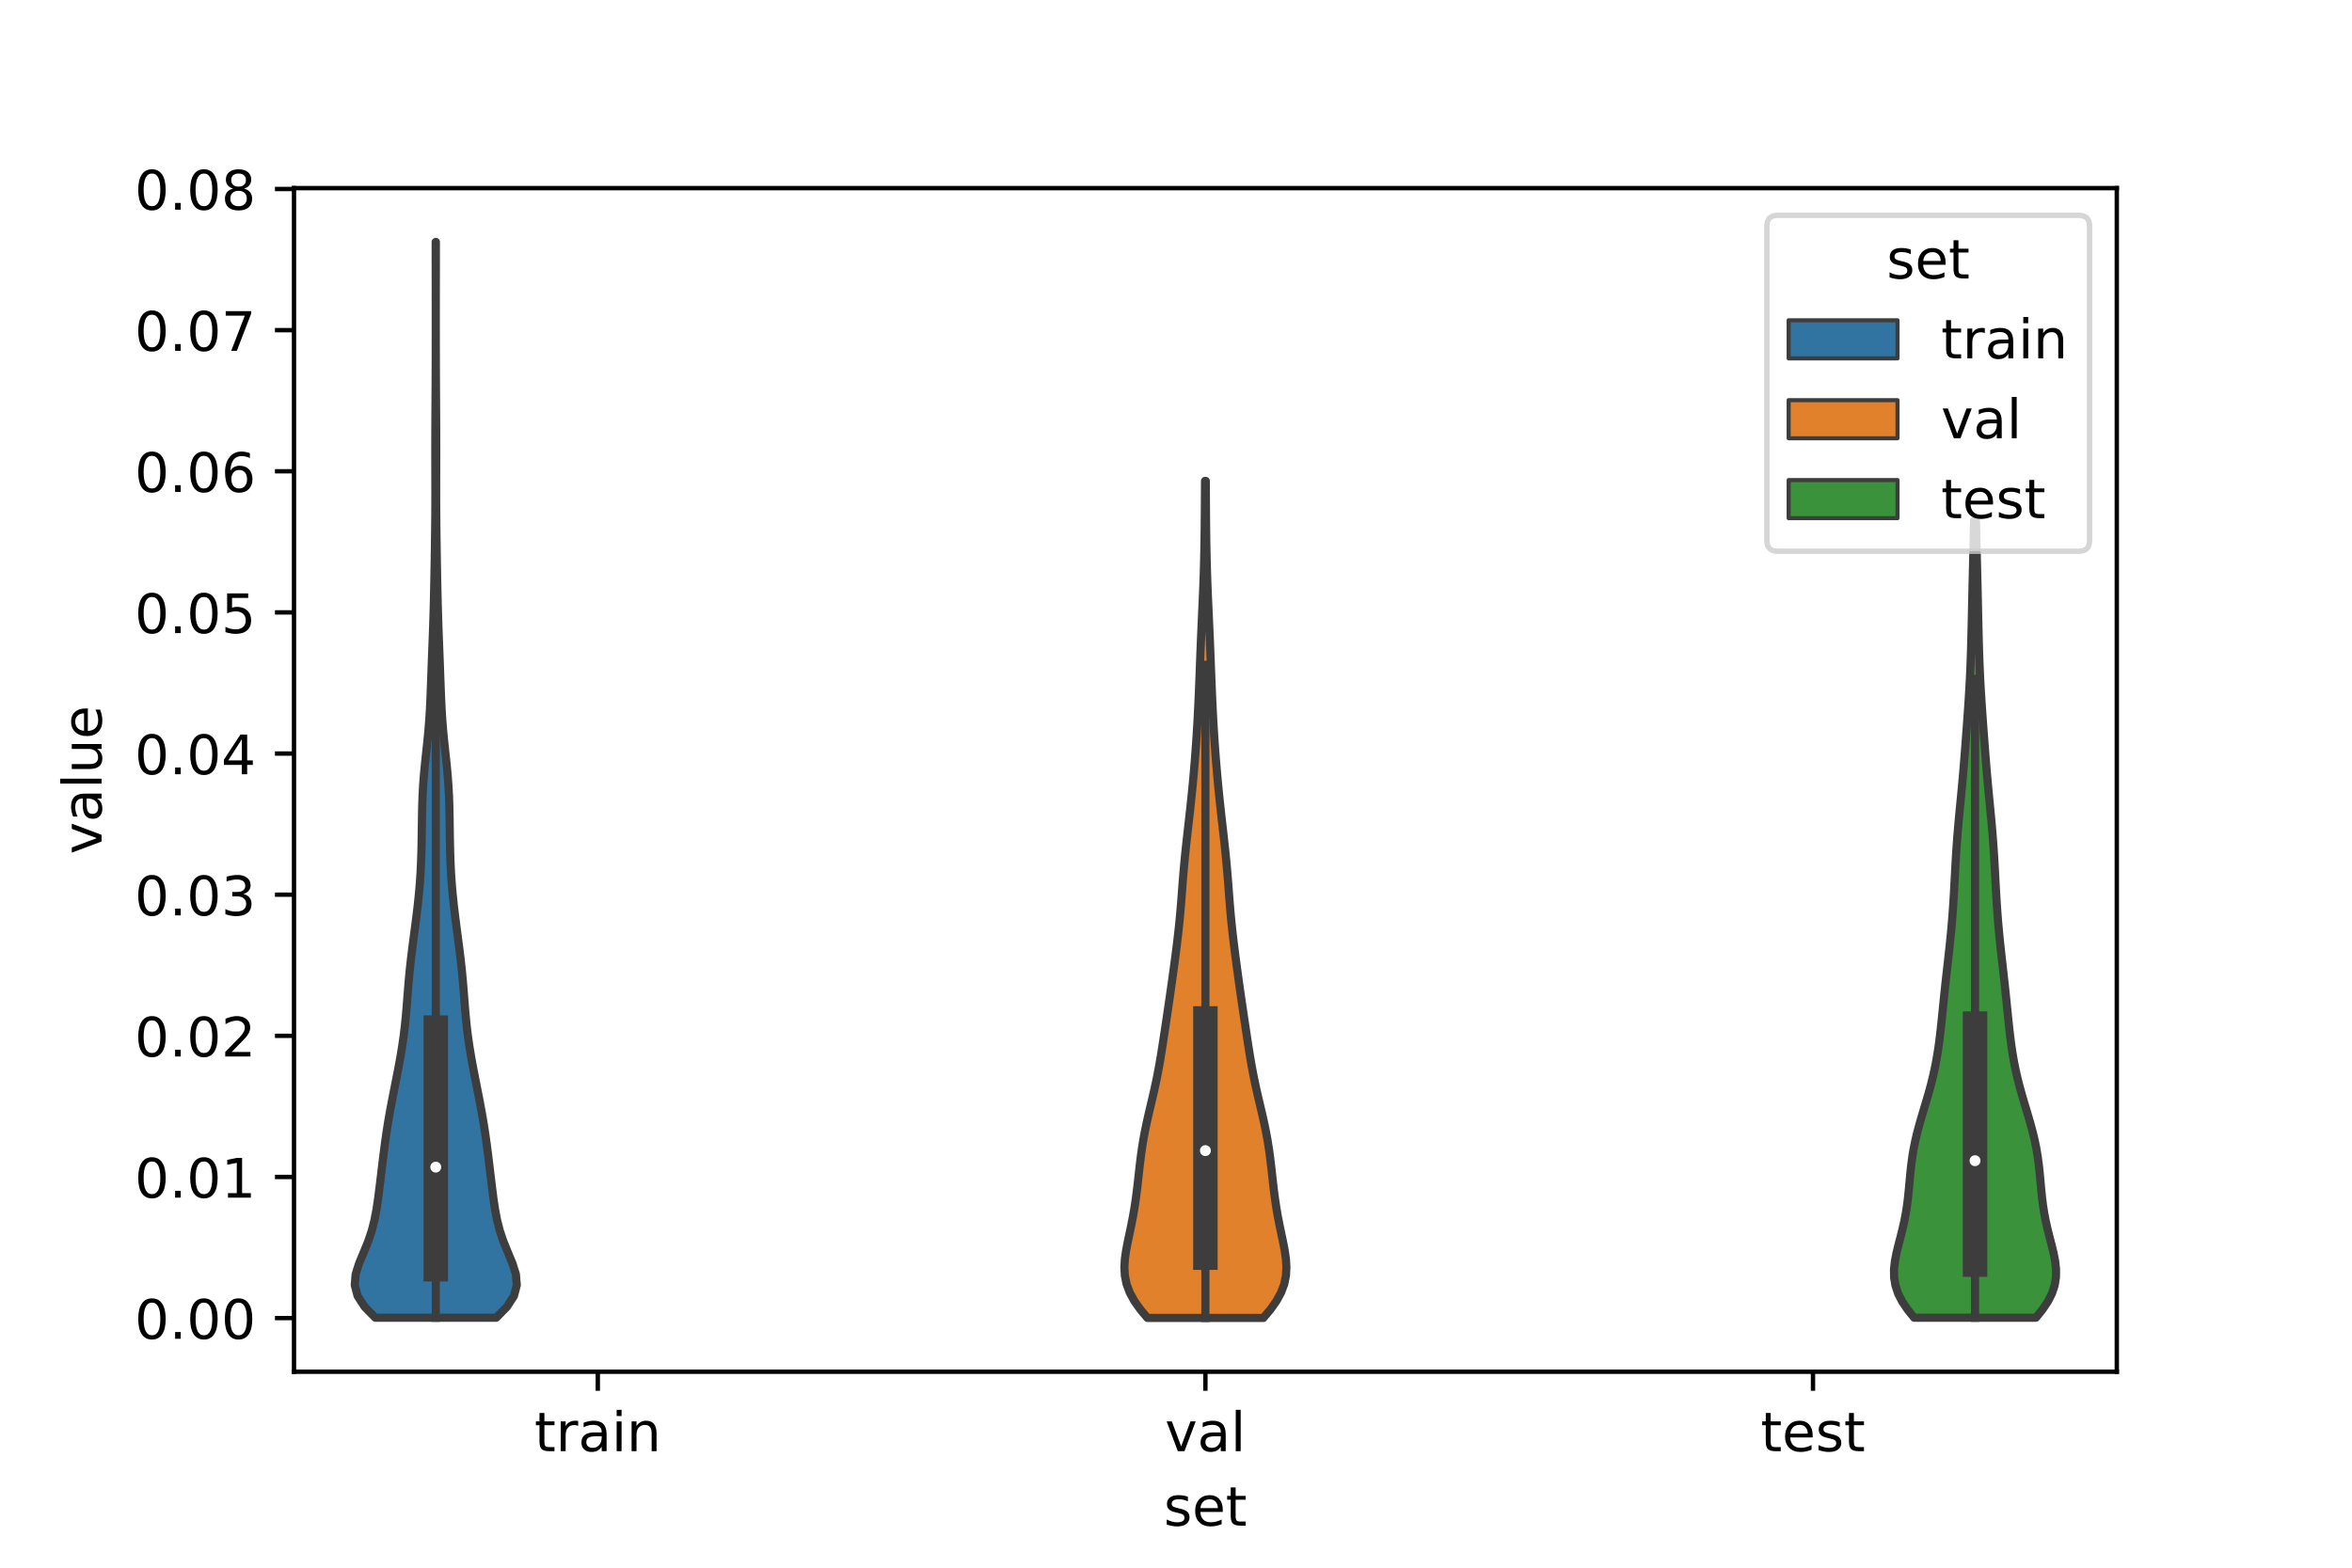 <?xml version="1.0" encoding="utf-8" standalone="no"?>
<!DOCTYPE svg PUBLIC "-//W3C//DTD SVG 1.1//EN"
  "http://www.w3.org/Graphics/SVG/1.1/DTD/svg11.dtd">
<!-- Created with matplotlib (https://matplotlib.org/) -->
<svg height="288pt" version="1.1" viewBox="0 0 432 288" width="432pt" xmlns="http://www.w3.org/2000/svg" xmlns:xlink="http://www.w3.org/1999/xlink">
 <defs>
  <style type="text/css">*{stroke-linecap:butt;stroke-linejoin:round;}</style>
 </defs>
 <g id="figure_1">
  <g id="patch_1">
   <path d="M 0 288 
L 432 288 
L 432 0 
L 0 0 
z
" style="fill:#ffffff;"/>
  </g>
  <g id="axes_1">
   <g id="patch_2">
    <path d="M 54 252 
L 388.8 252 
L 388.8 34.56 
L 54 34.56 
z
" style="fill:#ffffff;"/>
   </g>
   <g id="PolyCollection_1">
    <defs>
     <path d="M 91.142 -45.922 
L 68.938 -45.922 
L 66.978 -47.919 
L 65.683 -49.915 
L 65.16 -51.911 
L 65.326 -53.908 
L 65.957 -55.904 
L 66.788 -57.9 
L 67.603 -59.896 
L 68.279 -61.893 
L 68.789 -63.889 
L 69.164 -65.885 
L 69.458 -67.882 
L 69.712 -69.878 
L 69.952 -71.874 
L 70.191 -73.871 
L 70.435 -75.867 
L 70.692 -77.863 
L 70.974 -79.859 
L 71.287 -81.856 
L 71.634 -83.852 
L 72.008 -85.848 
L 72.399 -87.845 
L 72.795 -89.841 
L 73.182 -91.837 
L 73.546 -93.834 
L 73.875 -95.83 
L 74.16 -97.826 
L 74.396 -99.823 
L 74.589 -101.819 
L 74.752 -103.815 
L 74.906 -105.811 
L 75.071 -107.808 
L 75.26 -109.804 
L 75.479 -111.8 
L 75.723 -113.797 
L 75.983 -115.793 
L 76.246 -117.789 
L 76.501 -119.786 
L 76.738 -121.782 
L 76.946 -123.778 
L 77.118 -125.774 
L 77.249 -127.771 
L 77.343 -129.767 
L 77.406 -131.763 
L 77.447 -133.76 
L 77.476 -135.756 
L 77.504 -137.752 
L 77.544 -139.749 
L 77.612 -141.745 
L 77.719 -143.741 
L 77.872 -145.737 
L 78.063 -147.734 
L 78.276 -149.73 
L 78.49 -151.726 
L 78.683 -153.723 
L 78.843 -155.719 
L 78.967 -157.715 
L 79.064 -159.712 
L 79.142 -161.708 
L 79.214 -163.704 
L 79.286 -165.701 
L 79.361 -167.697 
L 79.438 -169.693 
L 79.513 -171.689 
L 79.582 -173.686 
L 79.644 -175.682 
L 79.697 -177.678 
L 79.742 -179.675 
L 79.783 -181.671 
L 79.819 -183.667 
L 79.853 -185.664 
L 79.885 -187.66 
L 79.914 -189.656 
L 79.938 -191.652 
L 79.955 -193.649 
L 79.965 -195.645 
L 79.968 -197.641 
L 79.966 -199.638 
L 79.961 -201.634 
L 79.956 -203.63 
L 79.955 -205.627 
L 79.958 -207.623 
L 79.965 -209.619 
L 79.976 -211.616 
L 79.988 -213.612 
L 80 -215.608 
L 80.011 -217.604 
L 80.02 -219.601 
L 80.027 -221.597 
L 80.032 -223.593 
L 80.035 -225.59 
L 80.037 -227.586 
L 80.038 -229.582 
L 80.037 -231.579 
L 80.035 -233.575 
L 80.032 -235.571 
L 80.029 -237.567 
L 80.026 -239.564 
L 80.024 -241.56 
L 80.023 -243.556 
L 80.057 -243.556 
L 80.057 -243.556 
L 80.056 -241.56 
L 80.054 -239.564 
L 80.051 -237.567 
L 80.048 -235.571 
L 80.045 -233.575 
L 80.043 -231.579 
L 80.042 -229.582 
L 80.043 -227.586 
L 80.045 -225.59 
L 80.048 -223.593 
L 80.053 -221.597 
L 80.06 -219.601 
L 80.069 -217.604 
L 80.08 -215.608 
L 80.092 -213.612 
L 80.104 -211.616 
L 80.115 -209.619 
L 80.122 -207.623 
L 80.125 -205.627 
L 80.124 -203.63 
L 80.119 -201.634 
L 80.114 -199.638 
L 80.112 -197.641 
L 80.115 -195.645 
L 80.125 -193.649 
L 80.142 -191.652 
L 80.166 -189.656 
L 80.195 -187.66 
L 80.227 -185.664 
L 80.261 -183.667 
L 80.297 -181.671 
L 80.338 -179.675 
L 80.383 -177.678 
L 80.436 -175.682 
L 80.498 -173.686 
L 80.567 -171.689 
L 80.642 -169.693 
L 80.719 -167.697 
L 80.794 -165.701 
L 80.866 -163.704 
L 80.938 -161.708 
L 81.016 -159.712 
L 81.113 -157.715 
L 81.237 -155.719 
L 81.397 -153.723 
L 81.59 -151.726 
L 81.804 -149.73 
L 82.017 -147.734 
L 82.208 -145.737 
L 82.361 -143.741 
L 82.468 -141.745 
L 82.536 -139.749 
L 82.576 -137.752 
L 82.604 -135.756 
L 82.633 -133.76 
L 82.674 -131.763 
L 82.737 -129.767 
L 82.831 -127.771 
L 82.962 -125.774 
L 83.134 -123.778 
L 83.342 -121.782 
L 83.579 -119.786 
L 83.834 -117.789 
L 84.097 -115.793 
L 84.357 -113.797 
L 84.601 -111.8 
L 84.82 -109.804 
L 85.009 -107.808 
L 85.174 -105.811 
L 85.328 -103.815 
L 85.491 -101.819 
L 85.684 -99.823 
L 85.92 -97.826 
L 86.205 -95.83 
L 86.534 -93.834 
L 86.898 -91.837 
L 87.285 -89.841 
L 87.681 -87.845 
L 88.072 -85.848 
L 88.446 -83.852 
L 88.793 -81.856 
L 89.106 -79.859 
L 89.388 -77.863 
L 89.645 -75.867 
L 89.889 -73.871 
L 90.128 -71.874 
L 90.368 -69.878 
L 90.622 -67.882 
L 90.916 -65.885 
L 91.291 -63.889 
L 91.801 -61.893 
L 92.477 -59.896 
L 93.292 -57.9 
L 94.123 -55.904 
L 94.754 -53.908 
L 94.92 -51.911 
L 94.397 -49.915 
L 93.102 -47.919 
L 91.142 -45.922 
z
" id="m8d87d42eec" style="stroke:#3d3d3d;stroke-width:1.5;"/>
    </defs>
    <g clip-path="url(#p1670e76ac2)">
     <use style="fill:#3274a1;stroke:#3d3d3d;stroke-width:1.5;" x="0" xlink:href="#m8d87d42eec" y="288"/>
    </g>
   </g>
   <g id="PolyCollection_2">
    <defs>
     <path d="M 232.045 -45.884 
L 210.755 -45.884 
L 209.453 -47.437 
L 208.353 -48.99 
L 207.503 -50.543 
L 206.923 -52.096 
L 206.606 -53.649 
L 206.52 -55.203 
L 206.617 -56.756 
L 206.841 -58.309 
L 207.14 -59.862 
L 207.468 -61.415 
L 207.794 -62.968 
L 208.095 -64.521 
L 208.364 -66.075 
L 208.598 -67.628 
L 208.803 -69.181 
L 208.985 -70.734 
L 209.158 -72.287 
L 209.331 -73.84 
L 209.52 -75.394 
L 209.733 -76.947 
L 209.98 -78.5 
L 210.265 -80.053 
L 210.585 -81.606 
L 210.933 -83.159 
L 211.297 -84.712 
L 211.664 -86.266 
L 212.021 -87.819 
L 212.358 -89.372 
L 212.669 -90.925 
L 212.956 -92.478 
L 213.22 -94.031 
L 213.468 -95.585 
L 213.707 -97.138 
L 213.942 -98.691 
L 214.174 -100.244 
L 214.406 -101.797 
L 214.635 -103.35 
L 214.862 -104.904 
L 215.084 -106.457 
L 215.302 -108.01 
L 215.516 -109.563 
L 215.725 -111.116 
L 215.93 -112.669 
L 216.127 -114.222 
L 216.316 -115.776 
L 216.491 -117.329 
L 216.651 -118.882 
L 216.795 -120.435 
L 216.926 -121.988 
L 217.047 -123.541 
L 217.165 -125.095 
L 217.286 -126.648 
L 217.416 -128.201 
L 217.557 -129.754 
L 217.71 -131.307 
L 217.875 -132.86 
L 218.047 -134.413 
L 218.224 -135.967 
L 218.4 -137.52 
L 218.574 -139.073 
L 218.741 -140.626 
L 218.902 -142.179 
L 219.055 -143.732 
L 219.2 -145.286 
L 219.337 -146.839 
L 219.465 -148.392 
L 219.584 -149.945 
L 219.696 -151.498 
L 219.8 -153.051 
L 219.895 -154.604 
L 219.983 -156.158 
L 220.063 -157.711 
L 220.137 -159.264 
L 220.204 -160.817 
L 220.267 -162.37 
L 220.328 -163.923 
L 220.387 -165.477 
L 220.446 -167.03 
L 220.507 -168.583 
L 220.57 -170.136 
L 220.637 -171.689 
L 220.706 -173.242 
L 220.777 -174.795 
L 220.848 -176.349 
L 220.917 -177.902 
L 220.983 -179.455 
L 221.043 -181.008 
L 221.096 -182.561 
L 221.142 -184.114 
L 221.182 -185.668 
L 221.214 -187.221 
L 221.24 -188.774 
L 221.261 -190.327 
L 221.278 -191.88 
L 221.292 -193.433 
L 221.303 -194.986 
L 221.312 -196.54 
L 221.321 -198.093 
L 221.329 -199.646 
L 221.471 -199.646 
L 221.471 -199.646 
L 221.479 -198.093 
L 221.488 -196.54 
L 221.497 -194.986 
L 221.508 -193.433 
L 221.522 -191.88 
L 221.539 -190.327 
L 221.56 -188.774 
L 221.586 -187.221 
L 221.618 -185.668 
L 221.658 -184.114 
L 221.704 -182.561 
L 221.757 -181.008 
L 221.817 -179.455 
L 221.883 -177.902 
L 221.952 -176.349 
L 222.023 -174.795 
L 222.094 -173.242 
L 222.163 -171.689 
L 222.23 -170.136 
L 222.293 -168.583 
L 222.354 -167.03 
L 222.413 -165.477 
L 222.472 -163.923 
L 222.533 -162.37 
L 222.596 -160.817 
L 222.663 -159.264 
L 222.737 -157.711 
L 222.817 -156.158 
L 222.905 -154.604 
L 223 -153.051 
L 223.104 -151.498 
L 223.216 -149.945 
L 223.335 -148.392 
L 223.463 -146.839 
L 223.6 -145.286 
L 223.745 -143.732 
L 223.898 -142.179 
L 224.059 -140.626 
L 224.226 -139.073 
L 224.4 -137.52 
L 224.576 -135.967 
L 224.753 -134.413 
L 224.925 -132.86 
L 225.09 -131.307 
L 225.243 -129.754 
L 225.384 -128.201 
L 225.514 -126.648 
L 225.635 -125.095 
L 225.753 -123.541 
L 225.874 -121.988 
L 226.005 -120.435 
L 226.149 -118.882 
L 226.309 -117.329 
L 226.484 -115.776 
L 226.673 -114.222 
L 226.87 -112.669 
L 227.075 -111.116 
L 227.284 -109.563 
L 227.498 -108.01 
L 227.716 -106.457 
L 227.938 -104.904 
L 228.165 -103.35 
L 228.394 -101.797 
L 228.626 -100.244 
L 228.858 -98.691 
L 229.093 -97.138 
L 229.332 -95.585 
L 229.58 -94.031 
L 229.844 -92.478 
L 230.131 -90.925 
L 230.442 -89.372 
L 230.779 -87.819 
L 231.136 -86.266 
L 231.503 -84.712 
L 231.867 -83.159 
L 232.215 -81.606 
L 232.535 -80.053 
L 232.82 -78.5 
L 233.067 -76.947 
L 233.28 -75.394 
L 233.469 -73.84 
L 233.642 -72.287 
L 233.815 -70.734 
L 233.997 -69.181 
L 234.202 -67.628 
L 234.436 -66.075 
L 234.705 -64.521 
L 235.006 -62.968 
L 235.332 -61.415 
L 235.66 -59.862 
L 235.959 -58.309 
L 236.183 -56.756 
L 236.28 -55.203 
L 236.194 -53.649 
L 235.877 -52.096 
L 235.297 -50.543 
L 234.447 -48.99 
L 233.347 -47.437 
L 232.045 -45.884 
z
" id="m1b6cb7fd23" style="stroke:#3d3d3d;stroke-width:1.5;"/>
    </defs>
    <g clip-path="url(#p1670e76ac2)">
     <use style="fill:#e1812c;stroke:#3d3d3d;stroke-width:1.5;" x="0" xlink:href="#m1b6cb7fd23" y="288"/>
    </g>
   </g>
   <g id="PolyCollection_3">
    <defs>
     <path d="M 373.935 -45.923 
L 351.585 -45.923 
L 350.387 -47.402 
L 349.391 -48.88 
L 348.638 -50.359 
L 348.143 -51.838 
L 347.9 -53.316 
L 347.88 -54.795 
L 348.038 -56.274 
L 348.322 -57.752 
L 348.68 -59.231 
L 349.064 -60.71 
L 349.435 -62.188 
L 349.77 -63.667 
L 350.053 -65.146 
L 350.282 -66.624 
L 350.465 -68.103 
L 350.614 -69.582 
L 350.748 -71.06 
L 350.885 -72.539 
L 351.045 -74.018 
L 351.243 -75.496 
L 351.489 -76.975 
L 351.789 -78.454 
L 352.141 -79.932 
L 352.536 -81.411 
L 352.963 -82.89 
L 353.406 -84.368 
L 353.849 -85.847 
L 354.277 -87.326 
L 354.679 -88.804 
L 355.045 -90.283 
L 355.372 -91.762 
L 355.659 -93.24 
L 355.909 -94.719 
L 356.125 -96.198 
L 356.314 -97.676 
L 356.483 -99.155 
L 356.64 -100.634 
L 356.789 -102.112 
L 356.938 -103.591 
L 357.089 -105.07 
L 357.244 -106.548 
L 357.406 -108.027 
L 357.571 -109.506 
L 357.739 -110.984 
L 357.905 -112.463 
L 358.067 -113.942 
L 358.222 -115.42 
L 358.366 -116.899 
L 358.498 -118.378 
L 358.617 -119.856 
L 358.724 -121.335 
L 358.82 -122.814 
L 358.906 -124.292 
L 358.987 -125.771 
L 359.065 -127.25 
L 359.145 -128.729 
L 359.229 -130.207 
L 359.321 -131.686 
L 359.423 -133.165 
L 359.537 -134.643 
L 359.661 -136.122 
L 359.795 -137.601 
L 359.935 -139.079 
L 360.078 -140.558 
L 360.221 -142.037 
L 360.36 -143.515 
L 360.494 -144.994 
L 360.623 -146.473 
L 360.745 -147.951 
L 360.863 -149.43 
L 360.977 -150.909 
L 361.09 -152.387 
L 361.2 -153.866 
L 361.309 -155.345 
L 361.415 -156.823 
L 361.517 -158.302 
L 361.614 -159.781 
L 361.704 -161.259 
L 361.786 -162.738 
L 361.859 -164.217 
L 361.923 -165.695 
L 361.978 -167.174 
L 362.027 -168.653 
L 362.069 -170.131 
L 362.107 -171.61 
L 362.142 -173.089 
L 362.175 -174.567 
L 362.208 -176.046 
L 362.24 -177.525 
L 362.273 -179.003 
L 362.307 -180.482 
L 362.342 -181.961 
L 362.378 -183.439 
L 362.414 -184.918 
L 362.451 -186.397 
L 362.487 -187.875 
L 362.523 -189.354 
L 362.557 -190.833 
L 362.589 -192.311 
L 362.931 -192.311 
L 362.931 -192.311 
L 362.963 -190.833 
L 362.997 -189.354 
L 363.033 -187.875 
L 363.069 -186.397 
L 363.106 -184.918 
L 363.142 -183.439 
L 363.178 -181.961 
L 363.213 -180.482 
L 363.247 -179.003 
L 363.28 -177.525 
L 363.312 -176.046 
L 363.345 -174.567 
L 363.378 -173.089 
L 363.413 -171.61 
L 363.451 -170.131 
L 363.493 -168.653 
L 363.542 -167.174 
L 363.597 -165.695 
L 363.661 -164.217 
L 363.734 -162.738 
L 363.816 -161.259 
L 363.906 -159.781 
L 364.003 -158.302 
L 364.105 -156.823 
L 364.211 -155.345 
L 364.32 -153.866 
L 364.43 -152.387 
L 364.543 -150.909 
L 364.657 -149.43 
L 364.775 -147.951 
L 364.897 -146.473 
L 365.026 -144.994 
L 365.16 -143.515 
L 365.299 -142.037 
L 365.442 -140.558 
L 365.585 -139.079 
L 365.725 -137.601 
L 365.859 -136.122 
L 365.983 -134.643 
L 366.097 -133.165 
L 366.199 -131.686 
L 366.291 -130.207 
L 366.375 -128.729 
L 366.455 -127.25 
L 366.533 -125.771 
L 366.614 -124.292 
L 366.7 -122.814 
L 366.796 -121.335 
L 366.903 -119.856 
L 367.022 -118.378 
L 367.154 -116.899 
L 367.298 -115.42 
L 367.453 -113.942 
L 367.615 -112.463 
L 367.781 -110.984 
L 367.949 -109.506 
L 368.114 -108.027 
L 368.276 -106.548 
L 368.431 -105.07 
L 368.582 -103.591 
L 368.731 -102.112 
L 368.88 -100.634 
L 369.037 -99.155 
L 369.206 -97.676 
L 369.395 -96.198 
L 369.611 -94.719 
L 369.861 -93.24 
L 370.148 -91.762 
L 370.475 -90.283 
L 370.841 -88.804 
L 371.243 -87.326 
L 371.671 -85.847 
L 372.114 -84.368 
L 372.557 -82.89 
L 372.984 -81.411 
L 373.379 -79.932 
L 373.731 -78.454 
L 374.031 -76.975 
L 374.277 -75.496 
L 374.475 -74.018 
L 374.635 -72.539 
L 374.772 -71.06 
L 374.906 -69.582 
L 375.055 -68.103 
L 375.238 -66.624 
L 375.467 -65.146 
L 375.75 -63.667 
L 376.085 -62.188 
L 376.456 -60.71 
L 376.84 -59.231 
L 377.198 -57.752 
L 377.482 -56.274 
L 377.64 -54.795 
L 377.62 -53.316 
L 377.377 -51.838 
L 376.882 -50.359 
L 376.129 -48.88 
L 375.133 -47.402 
L 373.935 -45.923 
z
" id="mca8849c509" style="stroke:#3d3d3d;stroke-width:1.5;"/>
    </defs>
    <g clip-path="url(#p1670e76ac2)">
     <use style="fill:#3a923a;stroke:#3d3d3d;stroke-width:1.5;" x="0" xlink:href="#mca8849c509" y="288"/>
    </g>
   </g>
   <g id="patch_3">
    <path clip-path="url(#p1670e76ac2)" d="M 109.8 242.147 
L 109.8 242.147 
L 109.8 242.147 
L 109.8 242.147 
z
" style="fill:#3274a1;stroke:#3d3d3d;stroke-linejoin:miter;stroke-width:0.75;"/>
   </g>
   <g id="patch_4">
    <path clip-path="url(#p1670e76ac2)" d="M 109.8 242.147 
L 109.8 242.147 
L 109.8 242.147 
L 109.8 242.147 
z
" style="fill:#e1812c;stroke:#3d3d3d;stroke-linejoin:miter;stroke-width:0.75;"/>
   </g>
   <g id="patch_5">
    <path clip-path="url(#p1670e76ac2)" d="M 109.8 242.147 
L 109.8 242.147 
L 109.8 242.147 
L 109.8 242.147 
z
" style="fill:#3a923a;stroke:#3d3d3d;stroke-linejoin:miter;stroke-width:0.75;"/>
   </g>
   <g id="matplotlib.axis_1">
    <g id="xtick_1">
     <g id="line2d_1">
      <defs>
       <path d="M 0 0 
L 0 3.5 
" id="m356bfe6ee7" style="stroke:#000000;stroke-width:0.8;"/>
      </defs>
      <g>
       <use style="stroke:#000000;stroke-width:0.8;" x="109.8" xlink:href="#m356bfe6ee7" y="252"/>
      </g>
     </g>
     <g id="text_1">
      <!-- train -->
      <g transform="translate(98.162 266.598)scale(0.1 -0.1)">
       <defs>
        <path d="M 18.312 70.219 
L 18.312 54.688 
L 36.812 54.688 
L 36.812 47.703 
L 18.312 47.703 
L 18.312 18.016 
Q 18.312 11.328 20.141 9.422 
Q 21.969 7.516 27.594 7.516 
L 36.812 7.516 
L 36.812 0 
L 27.594 0 
Q 17.188 0 13.234 3.875 
Q 9.281 7.766 9.281 18.016 
L 9.281 47.703 
L 2.688 47.703 
L 2.688 54.688 
L 9.281 54.688 
L 9.281 70.219 
z
" id="DejaVuSans-116"/>
        <path d="M 41.109 46.297 
Q 39.594 47.172 37.812 47.578 
Q 36.031 48 33.891 48 
Q 26.266 48 22.188 43.047 
Q 18.109 38.094 18.109 28.812 
L 18.109 0 
L 9.078 0 
L 9.078 54.688 
L 18.109 54.688 
L 18.109 46.188 
Q 20.953 51.172 25.484 53.578 
Q 30.031 56 36.531 56 
Q 37.453 56 38.578 55.875 
Q 39.703 55.766 41.062 55.516 
z
" id="DejaVuSans-114"/>
        <path d="M 34.281 27.484 
Q 23.391 27.484 19.188 25 
Q 14.984 22.516 14.984 16.5 
Q 14.984 11.719 18.141 8.906 
Q 21.297 6.109 26.703 6.109 
Q 34.188 6.109 38.703 11.406 
Q 43.219 16.703 43.219 25.484 
L 43.219 27.484 
z
M 52.203 31.203 
L 52.203 0 
L 43.219 0 
L 43.219 8.297 
Q 40.141 3.328 35.547 0.953 
Q 30.953 -1.422 24.312 -1.422 
Q 15.922 -1.422 10.953 3.297 
Q 6 8.016 6 15.922 
Q 6 25.141 12.172 29.828 
Q 18.359 34.516 30.609 34.516 
L 43.219 34.516 
L 43.219 35.406 
Q 43.219 41.609 39.141 45 
Q 35.062 48.391 27.688 48.391 
Q 23 48.391 18.547 47.266 
Q 14.109 46.141 10.016 43.891 
L 10.016 52.203 
Q 14.938 54.109 19.578 55.047 
Q 24.219 56 28.609 56 
Q 40.484 56 46.344 49.844 
Q 52.203 43.703 52.203 31.203 
z
" id="DejaVuSans-97"/>
        <path d="M 9.422 54.688 
L 18.406 54.688 
L 18.406 0 
L 9.422 0 
z
M 9.422 75.984 
L 18.406 75.984 
L 18.406 64.594 
L 9.422 64.594 
z
" id="DejaVuSans-105"/>
        <path d="M 54.891 33.016 
L 54.891 0 
L 45.906 0 
L 45.906 32.719 
Q 45.906 40.484 42.875 44.328 
Q 39.844 48.188 33.797 48.188 
Q 26.516 48.188 22.312 43.547 
Q 18.109 38.922 18.109 30.906 
L 18.109 0 
L 9.078 0 
L 9.078 54.688 
L 18.109 54.688 
L 18.109 46.188 
Q 21.344 51.125 25.703 53.562 
Q 30.078 56 35.797 56 
Q 45.219 56 50.047 50.172 
Q 54.891 44.344 54.891 33.016 
z
" id="DejaVuSans-110"/>
       </defs>
       <use xlink:href="#DejaVuSans-116"/>
       <use x="39.209" xlink:href="#DejaVuSans-114"/>
       <use x="80.322" xlink:href="#DejaVuSans-97"/>
       <use x="141.602" xlink:href="#DejaVuSans-105"/>
       <use x="169.385" xlink:href="#DejaVuSans-110"/>
      </g>
     </g>
    </g>
    <g id="xtick_2">
     <g id="line2d_2">
      <g>
       <use style="stroke:#000000;stroke-width:0.8;" x="221.4" xlink:href="#m356bfe6ee7" y="252"/>
      </g>
     </g>
     <g id="text_2">
      <!-- val -->
      <g transform="translate(213.988 266.598)scale(0.1 -0.1)">
       <defs>
        <path d="M 2.984 54.688 
L 12.5 54.688 
L 29.594 8.797 
L 46.688 54.688 
L 56.203 54.688 
L 35.688 0 
L 23.484 0 
z
" id="DejaVuSans-118"/>
        <path d="M 9.422 75.984 
L 18.406 75.984 
L 18.406 0 
L 9.422 0 
z
" id="DejaVuSans-108"/>
       </defs>
       <use xlink:href="#DejaVuSans-118"/>
       <use x="59.18" xlink:href="#DejaVuSans-97"/>
       <use x="120.459" xlink:href="#DejaVuSans-108"/>
      </g>
     </g>
    </g>
    <g id="xtick_3">
     <g id="line2d_3">
      <g>
       <use style="stroke:#000000;stroke-width:0.8;" x="333" xlink:href="#m356bfe6ee7" y="252"/>
      </g>
     </g>
     <g id="text_3">
      <!-- test -->
      <g transform="translate(323.398 266.598)scale(0.1 -0.1)">
       <defs>
        <path d="M 56.203 29.594 
L 56.203 25.203 
L 14.891 25.203 
Q 15.484 15.922 20.484 11.062 
Q 25.484 6.203 34.422 6.203 
Q 39.594 6.203 44.453 7.469 
Q 49.312 8.734 54.109 11.281 
L 54.109 2.781 
Q 49.266 0.734 44.188 -0.344 
Q 39.109 -1.422 33.891 -1.422 
Q 20.797 -1.422 13.156 6.188 
Q 5.516 13.812 5.516 26.812 
Q 5.516 40.234 12.766 48.109 
Q 20.016 56 32.328 56 
Q 43.359 56 49.781 48.891 
Q 56.203 41.797 56.203 29.594 
z
M 47.219 32.234 
Q 47.125 39.594 43.094 43.984 
Q 39.062 48.391 32.422 48.391 
Q 24.906 48.391 20.391 44.141 
Q 15.875 39.891 15.188 32.172 
z
" id="DejaVuSans-101"/>
        <path d="M 44.281 53.078 
L 44.281 44.578 
Q 40.484 46.531 36.375 47.5 
Q 32.281 48.484 27.875 48.484 
Q 21.188 48.484 17.844 46.438 
Q 14.5 44.391 14.5 40.281 
Q 14.5 37.156 16.891 35.375 
Q 19.281 33.594 26.516 31.984 
L 29.594 31.297 
Q 39.156 29.25 43.188 25.516 
Q 47.219 21.781 47.219 15.094 
Q 47.219 7.469 41.188 3.016 
Q 35.156 -1.422 24.609 -1.422 
Q 20.219 -1.422 15.453 -0.562 
Q 10.688 0.297 5.422 2 
L 5.422 11.281 
Q 10.406 8.688 15.234 7.391 
Q 20.062 6.109 24.812 6.109 
Q 31.156 6.109 34.562 8.281 
Q 37.984 10.453 37.984 14.406 
Q 37.984 18.062 35.516 20.016 
Q 33.062 21.969 24.703 23.781 
L 21.578 24.516 
Q 13.234 26.266 9.516 29.906 
Q 5.812 33.547 5.812 39.891 
Q 5.812 47.609 11.281 51.797 
Q 16.75 56 26.812 56 
Q 31.781 56 36.172 55.266 
Q 40.578 54.547 44.281 53.078 
z
" id="DejaVuSans-115"/>
       </defs>
       <use xlink:href="#DejaVuSans-116"/>
       <use x="39.209" xlink:href="#DejaVuSans-101"/>
       <use x="100.732" xlink:href="#DejaVuSans-115"/>
       <use x="152.832" xlink:href="#DejaVuSans-116"/>
      </g>
     </g>
    </g>
    <g id="text_4">
     <!-- set -->
     <g transform="translate(213.759 280.277)scale(0.1 -0.1)">
      <use xlink:href="#DejaVuSans-115"/>
      <use x="52.1" xlink:href="#DejaVuSans-101"/>
      <use x="113.623" xlink:href="#DejaVuSans-116"/>
     </g>
    </g>
   </g>
   <g id="matplotlib.axis_2">
    <g id="ytick_1">
     <g id="line2d_4">
      <defs>
       <path d="M 0 0 
L -3.5 0 
" id="mc486aa0a30" style="stroke:#000000;stroke-width:0.8;"/>
      </defs>
      <g>
       <use style="stroke:#000000;stroke-width:0.8;" x="54" xlink:href="#mc486aa0a30" y="242.147"/>
      </g>
     </g>
     <g id="text_5">
      <!-- 0.00 -->
      <g transform="translate(24.734 245.946)scale(0.1 -0.1)">
       <defs>
        <path d="M 31.781 66.406 
Q 24.172 66.406 20.328 58.906 
Q 16.5 51.422 16.5 36.375 
Q 16.5 21.391 20.328 13.891 
Q 24.172 6.391 31.781 6.391 
Q 39.453 6.391 43.281 13.891 
Q 47.125 21.391 47.125 36.375 
Q 47.125 51.422 43.281 58.906 
Q 39.453 66.406 31.781 66.406 
z
M 31.781 74.219 
Q 44.047 74.219 50.516 64.516 
Q 56.984 54.828 56.984 36.375 
Q 56.984 17.969 50.516 8.266 
Q 44.047 -1.422 31.781 -1.422 
Q 19.531 -1.422 13.062 8.266 
Q 6.594 17.969 6.594 36.375 
Q 6.594 54.828 13.062 64.516 
Q 19.531 74.219 31.781 74.219 
z
" id="DejaVuSans-48"/>
        <path d="M 10.688 12.406 
L 21 12.406 
L 21 0 
L 10.688 0 
z
" id="DejaVuSans-46"/>
       </defs>
       <use xlink:href="#DejaVuSans-48"/>
       <use x="63.623" xlink:href="#DejaVuSans-46"/>
       <use x="95.41" xlink:href="#DejaVuSans-48"/>
       <use x="159.033" xlink:href="#DejaVuSans-48"/>
      </g>
     </g>
    </g>
    <g id="ytick_2">
     <g id="line2d_5">
      <g>
       <use style="stroke:#000000;stroke-width:0.8;" x="54" xlink:href="#mc486aa0a30" y="216.219"/>
      </g>
     </g>
     <g id="text_6">
      <!-- 0.01 -->
      <g transform="translate(24.734 220.018)scale(0.1 -0.1)">
       <defs>
        <path d="M 12.406 8.297 
L 28.516 8.297 
L 28.516 63.922 
L 10.984 60.406 
L 10.984 69.391 
L 28.422 72.906 
L 38.281 72.906 
L 38.281 8.297 
L 54.391 8.297 
L 54.391 0 
L 12.406 0 
z
" id="DejaVuSans-49"/>
       </defs>
       <use xlink:href="#DejaVuSans-48"/>
       <use x="63.623" xlink:href="#DejaVuSans-46"/>
       <use x="95.41" xlink:href="#DejaVuSans-48"/>
       <use x="159.033" xlink:href="#DejaVuSans-49"/>
      </g>
     </g>
    </g>
    <g id="ytick_3">
     <g id="line2d_6">
      <g>
       <use style="stroke:#000000;stroke-width:0.8;" x="54" xlink:href="#mc486aa0a30" y="190.291"/>
      </g>
     </g>
     <g id="text_7">
      <!-- 0.02 -->
      <g transform="translate(24.734 194.09)scale(0.1 -0.1)">
       <defs>
        <path d="M 19.188 8.297 
L 53.609 8.297 
L 53.609 0 
L 7.328 0 
L 7.328 8.297 
Q 12.938 14.109 22.625 23.891 
Q 32.328 33.688 34.812 36.531 
Q 39.547 41.844 41.422 45.531 
Q 43.312 49.219 43.312 52.781 
Q 43.312 58.594 39.234 62.25 
Q 35.156 65.922 28.609 65.922 
Q 23.969 65.922 18.812 64.312 
Q 13.672 62.703 7.812 59.422 
L 7.812 69.391 
Q 13.766 71.781 18.938 73 
Q 24.125 74.219 28.422 74.219 
Q 39.75 74.219 46.484 68.547 
Q 53.219 62.891 53.219 53.422 
Q 53.219 48.922 51.531 44.891 
Q 49.859 40.875 45.406 35.406 
Q 44.188 33.984 37.641 27.219 
Q 31.109 20.453 19.188 8.297 
z
" id="DejaVuSans-50"/>
       </defs>
       <use xlink:href="#DejaVuSans-48"/>
       <use x="63.623" xlink:href="#DejaVuSans-46"/>
       <use x="95.41" xlink:href="#DejaVuSans-48"/>
       <use x="159.033" xlink:href="#DejaVuSans-50"/>
      </g>
     </g>
    </g>
    <g id="ytick_4">
     <g id="line2d_7">
      <g>
       <use style="stroke:#000000;stroke-width:0.8;" x="54" xlink:href="#mc486aa0a30" y="164.363"/>
      </g>
     </g>
     <g id="text_8">
      <!-- 0.03 -->
      <g transform="translate(24.734 168.162)scale(0.1 -0.1)">
       <defs>
        <path d="M 40.578 39.312 
Q 47.656 37.797 51.625 33 
Q 55.609 28.219 55.609 21.188 
Q 55.609 10.406 48.188 4.484 
Q 40.766 -1.422 27.094 -1.422 
Q 22.516 -1.422 17.656 -0.516 
Q 12.797 0.391 7.625 2.203 
L 7.625 11.719 
Q 11.719 9.328 16.594 8.109 
Q 21.484 6.891 26.812 6.891 
Q 36.078 6.891 40.938 10.547 
Q 45.797 14.203 45.797 21.188 
Q 45.797 27.641 41.281 31.266 
Q 36.766 34.906 28.719 34.906 
L 20.219 34.906 
L 20.219 43.016 
L 29.109 43.016 
Q 36.375 43.016 40.234 45.922 
Q 44.094 48.828 44.094 54.297 
Q 44.094 59.906 40.109 62.906 
Q 36.141 65.922 28.719 65.922 
Q 24.656 65.922 20.016 65.031 
Q 15.375 64.156 9.812 62.312 
L 9.812 71.094 
Q 15.438 72.656 20.344 73.438 
Q 25.25 74.219 29.594 74.219 
Q 40.828 74.219 47.359 69.109 
Q 53.906 64.016 53.906 55.328 
Q 53.906 49.266 50.438 45.094 
Q 46.969 40.922 40.578 39.312 
z
" id="DejaVuSans-51"/>
       </defs>
       <use xlink:href="#DejaVuSans-48"/>
       <use x="63.623" xlink:href="#DejaVuSans-46"/>
       <use x="95.41" xlink:href="#DejaVuSans-48"/>
       <use x="159.033" xlink:href="#DejaVuSans-51"/>
      </g>
     </g>
    </g>
    <g id="ytick_5">
     <g id="line2d_8">
      <g>
       <use style="stroke:#000000;stroke-width:0.8;" x="54" xlink:href="#mc486aa0a30" y="138.435"/>
      </g>
     </g>
     <g id="text_9">
      <!-- 0.04 -->
      <g transform="translate(24.734 142.234)scale(0.1 -0.1)">
       <defs>
        <path d="M 37.797 64.312 
L 12.891 25.391 
L 37.797 25.391 
z
M 35.203 72.906 
L 47.609 72.906 
L 47.609 25.391 
L 58.016 25.391 
L 58.016 17.188 
L 47.609 17.188 
L 47.609 0 
L 37.797 0 
L 37.797 17.188 
L 4.891 17.188 
L 4.891 26.703 
z
" id="DejaVuSans-52"/>
       </defs>
       <use xlink:href="#DejaVuSans-48"/>
       <use x="63.623" xlink:href="#DejaVuSans-46"/>
       <use x="95.41" xlink:href="#DejaVuSans-48"/>
       <use x="159.033" xlink:href="#DejaVuSans-52"/>
      </g>
     </g>
    </g>
    <g id="ytick_6">
     <g id="line2d_9">
      <g>
       <use style="stroke:#000000;stroke-width:0.8;" x="54" xlink:href="#mc486aa0a30" y="112.507"/>
      </g>
     </g>
     <g id="text_10">
      <!-- 0.05 -->
      <g transform="translate(24.734 116.306)scale(0.1 -0.1)">
       <defs>
        <path d="M 10.797 72.906 
L 49.516 72.906 
L 49.516 64.594 
L 19.828 64.594 
L 19.828 46.734 
Q 21.969 47.469 24.109 47.828 
Q 26.266 48.188 28.422 48.188 
Q 40.625 48.188 47.75 41.5 
Q 54.891 34.812 54.891 23.391 
Q 54.891 11.625 47.562 5.094 
Q 40.234 -1.422 26.906 -1.422 
Q 22.312 -1.422 17.547 -0.641 
Q 12.797 0.141 7.719 1.703 
L 7.719 11.625 
Q 12.109 9.234 16.797 8.062 
Q 21.484 6.891 26.703 6.891 
Q 35.156 6.891 40.078 11.328 
Q 45.016 15.766 45.016 23.391 
Q 45.016 31 40.078 35.438 
Q 35.156 39.891 26.703 39.891 
Q 22.75 39.891 18.812 39.016 
Q 14.891 38.141 10.797 36.281 
z
" id="DejaVuSans-53"/>
       </defs>
       <use xlink:href="#DejaVuSans-48"/>
       <use x="63.623" xlink:href="#DejaVuSans-46"/>
       <use x="95.41" xlink:href="#DejaVuSans-48"/>
       <use x="159.033" xlink:href="#DejaVuSans-53"/>
      </g>
     </g>
    </g>
    <g id="ytick_7">
     <g id="line2d_10">
      <g>
       <use style="stroke:#000000;stroke-width:0.8;" x="54" xlink:href="#mc486aa0a30" y="86.579"/>
      </g>
     </g>
     <g id="text_11">
      <!-- 0.06 -->
      <g transform="translate(24.734 90.378)scale(0.1 -0.1)">
       <defs>
        <path d="M 33.016 40.375 
Q 26.375 40.375 22.484 35.828 
Q 18.609 31.297 18.609 23.391 
Q 18.609 15.531 22.484 10.953 
Q 26.375 6.391 33.016 6.391 
Q 39.656 6.391 43.531 10.953 
Q 47.406 15.531 47.406 23.391 
Q 47.406 31.297 43.531 35.828 
Q 39.656 40.375 33.016 40.375 
z
M 52.594 71.297 
L 52.594 62.312 
Q 48.875 64.062 45.094 64.984 
Q 41.312 65.922 37.594 65.922 
Q 27.828 65.922 22.672 59.328 
Q 17.531 52.734 16.797 39.406 
Q 19.672 43.656 24.016 45.922 
Q 28.375 48.188 33.594 48.188 
Q 44.578 48.188 50.953 41.516 
Q 57.328 34.859 57.328 23.391 
Q 57.328 12.156 50.688 5.359 
Q 44.047 -1.422 33.016 -1.422 
Q 20.359 -1.422 13.672 8.266 
Q 6.984 17.969 6.984 36.375 
Q 6.984 53.656 15.188 63.938 
Q 23.391 74.219 37.203 74.219 
Q 40.922 74.219 44.703 73.484 
Q 48.484 72.75 52.594 71.297 
z
" id="DejaVuSans-54"/>
       </defs>
       <use xlink:href="#DejaVuSans-48"/>
       <use x="63.623" xlink:href="#DejaVuSans-46"/>
       <use x="95.41" xlink:href="#DejaVuSans-48"/>
       <use x="159.033" xlink:href="#DejaVuSans-54"/>
      </g>
     </g>
    </g>
    <g id="ytick_8">
     <g id="line2d_11">
      <g>
       <use style="stroke:#000000;stroke-width:0.8;" x="54" xlink:href="#mc486aa0a30" y="60.651"/>
      </g>
     </g>
     <g id="text_12">
      <!-- 0.07 -->
      <g transform="translate(24.734 64.45)scale(0.1 -0.1)">
       <defs>
        <path d="M 8.203 72.906 
L 55.078 72.906 
L 55.078 68.703 
L 28.609 0 
L 18.312 0 
L 43.219 64.594 
L 8.203 64.594 
z
" id="DejaVuSans-55"/>
       </defs>
       <use xlink:href="#DejaVuSans-48"/>
       <use x="63.623" xlink:href="#DejaVuSans-46"/>
       <use x="95.41" xlink:href="#DejaVuSans-48"/>
       <use x="159.033" xlink:href="#DejaVuSans-55"/>
      </g>
     </g>
    </g>
    <g id="ytick_9">
     <g id="line2d_12">
      <g>
       <use style="stroke:#000000;stroke-width:0.8;" x="54" xlink:href="#mc486aa0a30" y="34.723"/>
      </g>
     </g>
     <g id="text_13">
      <!-- 0.08 -->
      <g transform="translate(24.734 38.522)scale(0.1 -0.1)">
       <defs>
        <path d="M 31.781 34.625 
Q 24.75 34.625 20.719 30.859 
Q 16.703 27.094 16.703 20.516 
Q 16.703 13.922 20.719 10.156 
Q 24.75 6.391 31.781 6.391 
Q 38.812 6.391 42.859 10.172 
Q 46.922 13.969 46.922 20.516 
Q 46.922 27.094 42.891 30.859 
Q 38.875 34.625 31.781 34.625 
z
M 21.922 38.812 
Q 15.578 40.375 12.031 44.719 
Q 8.5 49.078 8.5 55.328 
Q 8.5 64.062 14.719 69.141 
Q 20.953 74.219 31.781 74.219 
Q 42.672 74.219 48.875 69.141 
Q 55.078 64.062 55.078 55.328 
Q 55.078 49.078 51.531 44.719 
Q 48 40.375 41.703 38.812 
Q 48.828 37.156 52.797 32.312 
Q 56.781 27.484 56.781 20.516 
Q 56.781 9.906 50.312 4.234 
Q 43.844 -1.422 31.781 -1.422 
Q 19.734 -1.422 13.25 4.234 
Q 6.781 9.906 6.781 20.516 
Q 6.781 27.484 10.781 32.312 
Q 14.797 37.156 21.922 38.812 
z
M 18.312 54.391 
Q 18.312 48.734 21.844 45.562 
Q 25.391 42.391 31.781 42.391 
Q 38.141 42.391 41.719 45.562 
Q 45.312 48.734 45.312 54.391 
Q 45.312 60.062 41.719 63.234 
Q 38.141 66.406 31.781 66.406 
Q 25.391 66.406 21.844 63.234 
Q 18.312 60.062 18.312 54.391 
z
" id="DejaVuSans-56"/>
       </defs>
       <use xlink:href="#DejaVuSans-48"/>
       <use x="63.623" xlink:href="#DejaVuSans-46"/>
       <use x="95.41" xlink:href="#DejaVuSans-48"/>
       <use x="159.033" xlink:href="#DejaVuSans-56"/>
      </g>
     </g>
    </g>
    <g id="text_14">
     <!-- value -->
     <g transform="translate(18.655 156.938)rotate(-90)scale(0.1 -0.1)">
      <defs>
       <path d="M 8.5 21.578 
L 8.5 54.688 
L 17.484 54.688 
L 17.484 21.922 
Q 17.484 14.156 20.5 10.266 
Q 23.531 6.391 29.594 6.391 
Q 36.859 6.391 41.078 11.031 
Q 45.312 15.672 45.312 23.688 
L 45.312 54.688 
L 54.297 54.688 
L 54.297 0 
L 45.312 0 
L 45.312 8.406 
Q 42.047 3.422 37.719 1 
Q 33.406 -1.422 27.688 -1.422 
Q 18.266 -1.422 13.375 4.438 
Q 8.5 10.297 8.5 21.578 
z
M 31.109 56 
z
" id="DejaVuSans-117"/>
      </defs>
      <use xlink:href="#DejaVuSans-118"/>
      <use x="59.18" xlink:href="#DejaVuSans-97"/>
      <use x="120.459" xlink:href="#DejaVuSans-108"/>
      <use x="148.242" xlink:href="#DejaVuSans-117"/>
      <use x="211.621" xlink:href="#DejaVuSans-101"/>
     </g>
    </g>
   </g>
   <g id="line2d_13">
    <path clip-path="url(#p1670e76ac2)" d="M 80.04 242.078 
L 80.04 122.519 
" style="fill:none;stroke:#3d3d3d;stroke-linecap:square;stroke-width:1.5;"/>
   </g>
   <g id="line2d_14">
    <path clip-path="url(#p1670e76ac2)" d="M 80.04 233.163 
L 80.04 188.786 
" style="fill:none;stroke:#3d3d3d;stroke-linecap:square;stroke-width:4.5;"/>
   </g>
   <g id="line2d_15">
    <path clip-path="url(#p1670e76ac2)" d="M 221.4 242.116 
L 221.4 122.127 
" style="fill:none;stroke:#3d3d3d;stroke-linecap:square;stroke-width:1.5;"/>
   </g>
   <g id="line2d_16">
    <path clip-path="url(#p1670e76ac2)" d="M 221.4 231.044 
L 221.4 187.096 
" style="fill:none;stroke:#3d3d3d;stroke-linecap:square;stroke-width:4.5;"/>
   </g>
   <g id="line2d_17">
    <path clip-path="url(#p1670e76ac2)" d="M 362.76 242.077 
L 362.76 124.708 
" style="fill:none;stroke:#3d3d3d;stroke-linecap:square;stroke-width:1.5;"/>
   </g>
   <g id="line2d_18">
    <path clip-path="url(#p1670e76ac2)" d="M 362.76 232.324 
L 362.76 188.053 
" style="fill:none;stroke:#3d3d3d;stroke-linecap:square;stroke-width:4.5;"/>
   </g>
   <g id="patch_6">
    <path d="M 54 252 
L 54 34.56 
" style="fill:none;stroke:#000000;stroke-linecap:square;stroke-linejoin:miter;stroke-width:0.8;"/>
   </g>
   <g id="patch_7">
    <path d="M 388.8 252 
L 388.8 34.56 
" style="fill:none;stroke:#000000;stroke-linecap:square;stroke-linejoin:miter;stroke-width:0.8;"/>
   </g>
   <g id="patch_8">
    <path d="M 54 252 
L 388.8 252 
" style="fill:none;stroke:#000000;stroke-linecap:square;stroke-linejoin:miter;stroke-width:0.8;"/>
   </g>
   <g id="patch_9">
    <path d="M 54 34.56 
L 388.8 34.56 
" style="fill:none;stroke:#000000;stroke-linecap:square;stroke-linejoin:miter;stroke-width:0.8;"/>
   </g>
   <g id="PathCollection_1">
    <defs>
     <path d="M 0 1.5 
C 0.398 1.5 0.779 1.342 1.061 1.061 
C 1.342 0.779 1.5 0.398 1.5 0 
C 1.5 -0.398 1.342 -0.779 1.061 -1.061 
C 0.779 -1.342 0.398 -1.5 0 -1.5 
C -0.398 -1.5 -0.779 -1.342 -1.061 -1.061 
C -1.342 -0.779 -1.5 -0.398 -1.5 0 
C -1.5 0.398 -1.342 0.779 -1.061 1.061 
C -0.779 1.342 -0.398 1.5 0 1.5 
z
" id="m0f34111d15" style="stroke:#3d3d3d;"/>
    </defs>
    <g clip-path="url(#p1670e76ac2)">
     <use style="fill:#ffffff;stroke:#3d3d3d;" x="80.04" xlink:href="#m0f34111d15" y="214.413"/>
    </g>
   </g>
   <g id="PathCollection_2">
    <g clip-path="url(#p1670e76ac2)">
     <use style="fill:#ffffff;stroke:#3d3d3d;" x="221.4" xlink:href="#m0f34111d15" y="211.379"/>
    </g>
   </g>
   <g id="PathCollection_3">
    <g clip-path="url(#p1670e76ac2)">
     <use style="fill:#ffffff;stroke:#3d3d3d;" x="362.76" xlink:href="#m0f34111d15" y="213.232"/>
    </g>
   </g>
   <g id="legend_1">
    <g id="patch_10">
     <path d="M 326.525 101.272 
L 381.8 101.272 
Q 383.8 101.272 383.8 99.272 
L 383.8 41.56 
Q 383.8 39.56 381.8 39.56 
L 326.525 39.56 
Q 324.525 39.56 324.525 41.56 
L 324.525 99.272 
Q 324.525 101.272 326.525 101.272 
z
" style="fill:#ffffff;opacity:0.8;stroke:#cccccc;stroke-linejoin:miter;"/>
    </g>
    <g id="text_15">
     <!-- set -->
     <g transform="translate(346.521 51.158)scale(0.1 -0.1)">
      <use xlink:href="#DejaVuSans-115"/>
      <use x="52.1" xlink:href="#DejaVuSans-101"/>
      <use x="113.623" xlink:href="#DejaVuSans-116"/>
     </g>
    </g>
    <g id="patch_11">
     <path d="M 328.525 65.837 
L 348.525 65.837 
L 348.525 58.837 
L 328.525 58.837 
z
" style="fill:#3274a1;stroke:#3d3d3d;stroke-linejoin:miter;stroke-width:0.75;"/>
    </g>
    <g id="text_16">
     <!-- train -->
     <g transform="translate(356.525 65.837)scale(0.1 -0.1)">
      <use xlink:href="#DejaVuSans-116"/>
      <use x="39.209" xlink:href="#DejaVuSans-114"/>
      <use x="80.322" xlink:href="#DejaVuSans-97"/>
      <use x="141.602" xlink:href="#DejaVuSans-105"/>
      <use x="169.385" xlink:href="#DejaVuSans-110"/>
     </g>
    </g>
    <g id="patch_12">
     <path d="M 328.525 80.515 
L 348.525 80.515 
L 348.525 73.515 
L 328.525 73.515 
z
" style="fill:#e1812c;stroke:#3d3d3d;stroke-linejoin:miter;stroke-width:0.75;"/>
    </g>
    <g id="text_17">
     <!-- val -->
     <g transform="translate(356.525 80.515)scale(0.1 -0.1)">
      <use xlink:href="#DejaVuSans-118"/>
      <use x="59.18" xlink:href="#DejaVuSans-97"/>
      <use x="120.459" xlink:href="#DejaVuSans-108"/>
     </g>
    </g>
    <g id="patch_13">
     <path d="M 328.525 95.193 
L 348.525 95.193 
L 348.525 88.193 
L 328.525 88.193 
z
" style="fill:#3a923a;stroke:#3d3d3d;stroke-linejoin:miter;stroke-width:0.75;"/>
    </g>
    <g id="text_18">
     <!-- test -->
     <g transform="translate(356.525 95.193)scale(0.1 -0.1)">
      <use xlink:href="#DejaVuSans-116"/>
      <use x="39.209" xlink:href="#DejaVuSans-101"/>
      <use x="100.732" xlink:href="#DejaVuSans-115"/>
      <use x="152.832" xlink:href="#DejaVuSans-116"/>
     </g>
    </g>
   </g>
  </g>
 </g>
 <defs>
  <clipPath id="p1670e76ac2">
   <rect height="217.44" width="334.8" x="54" y="34.56"/>
  </clipPath>
 </defs>
</svg>
